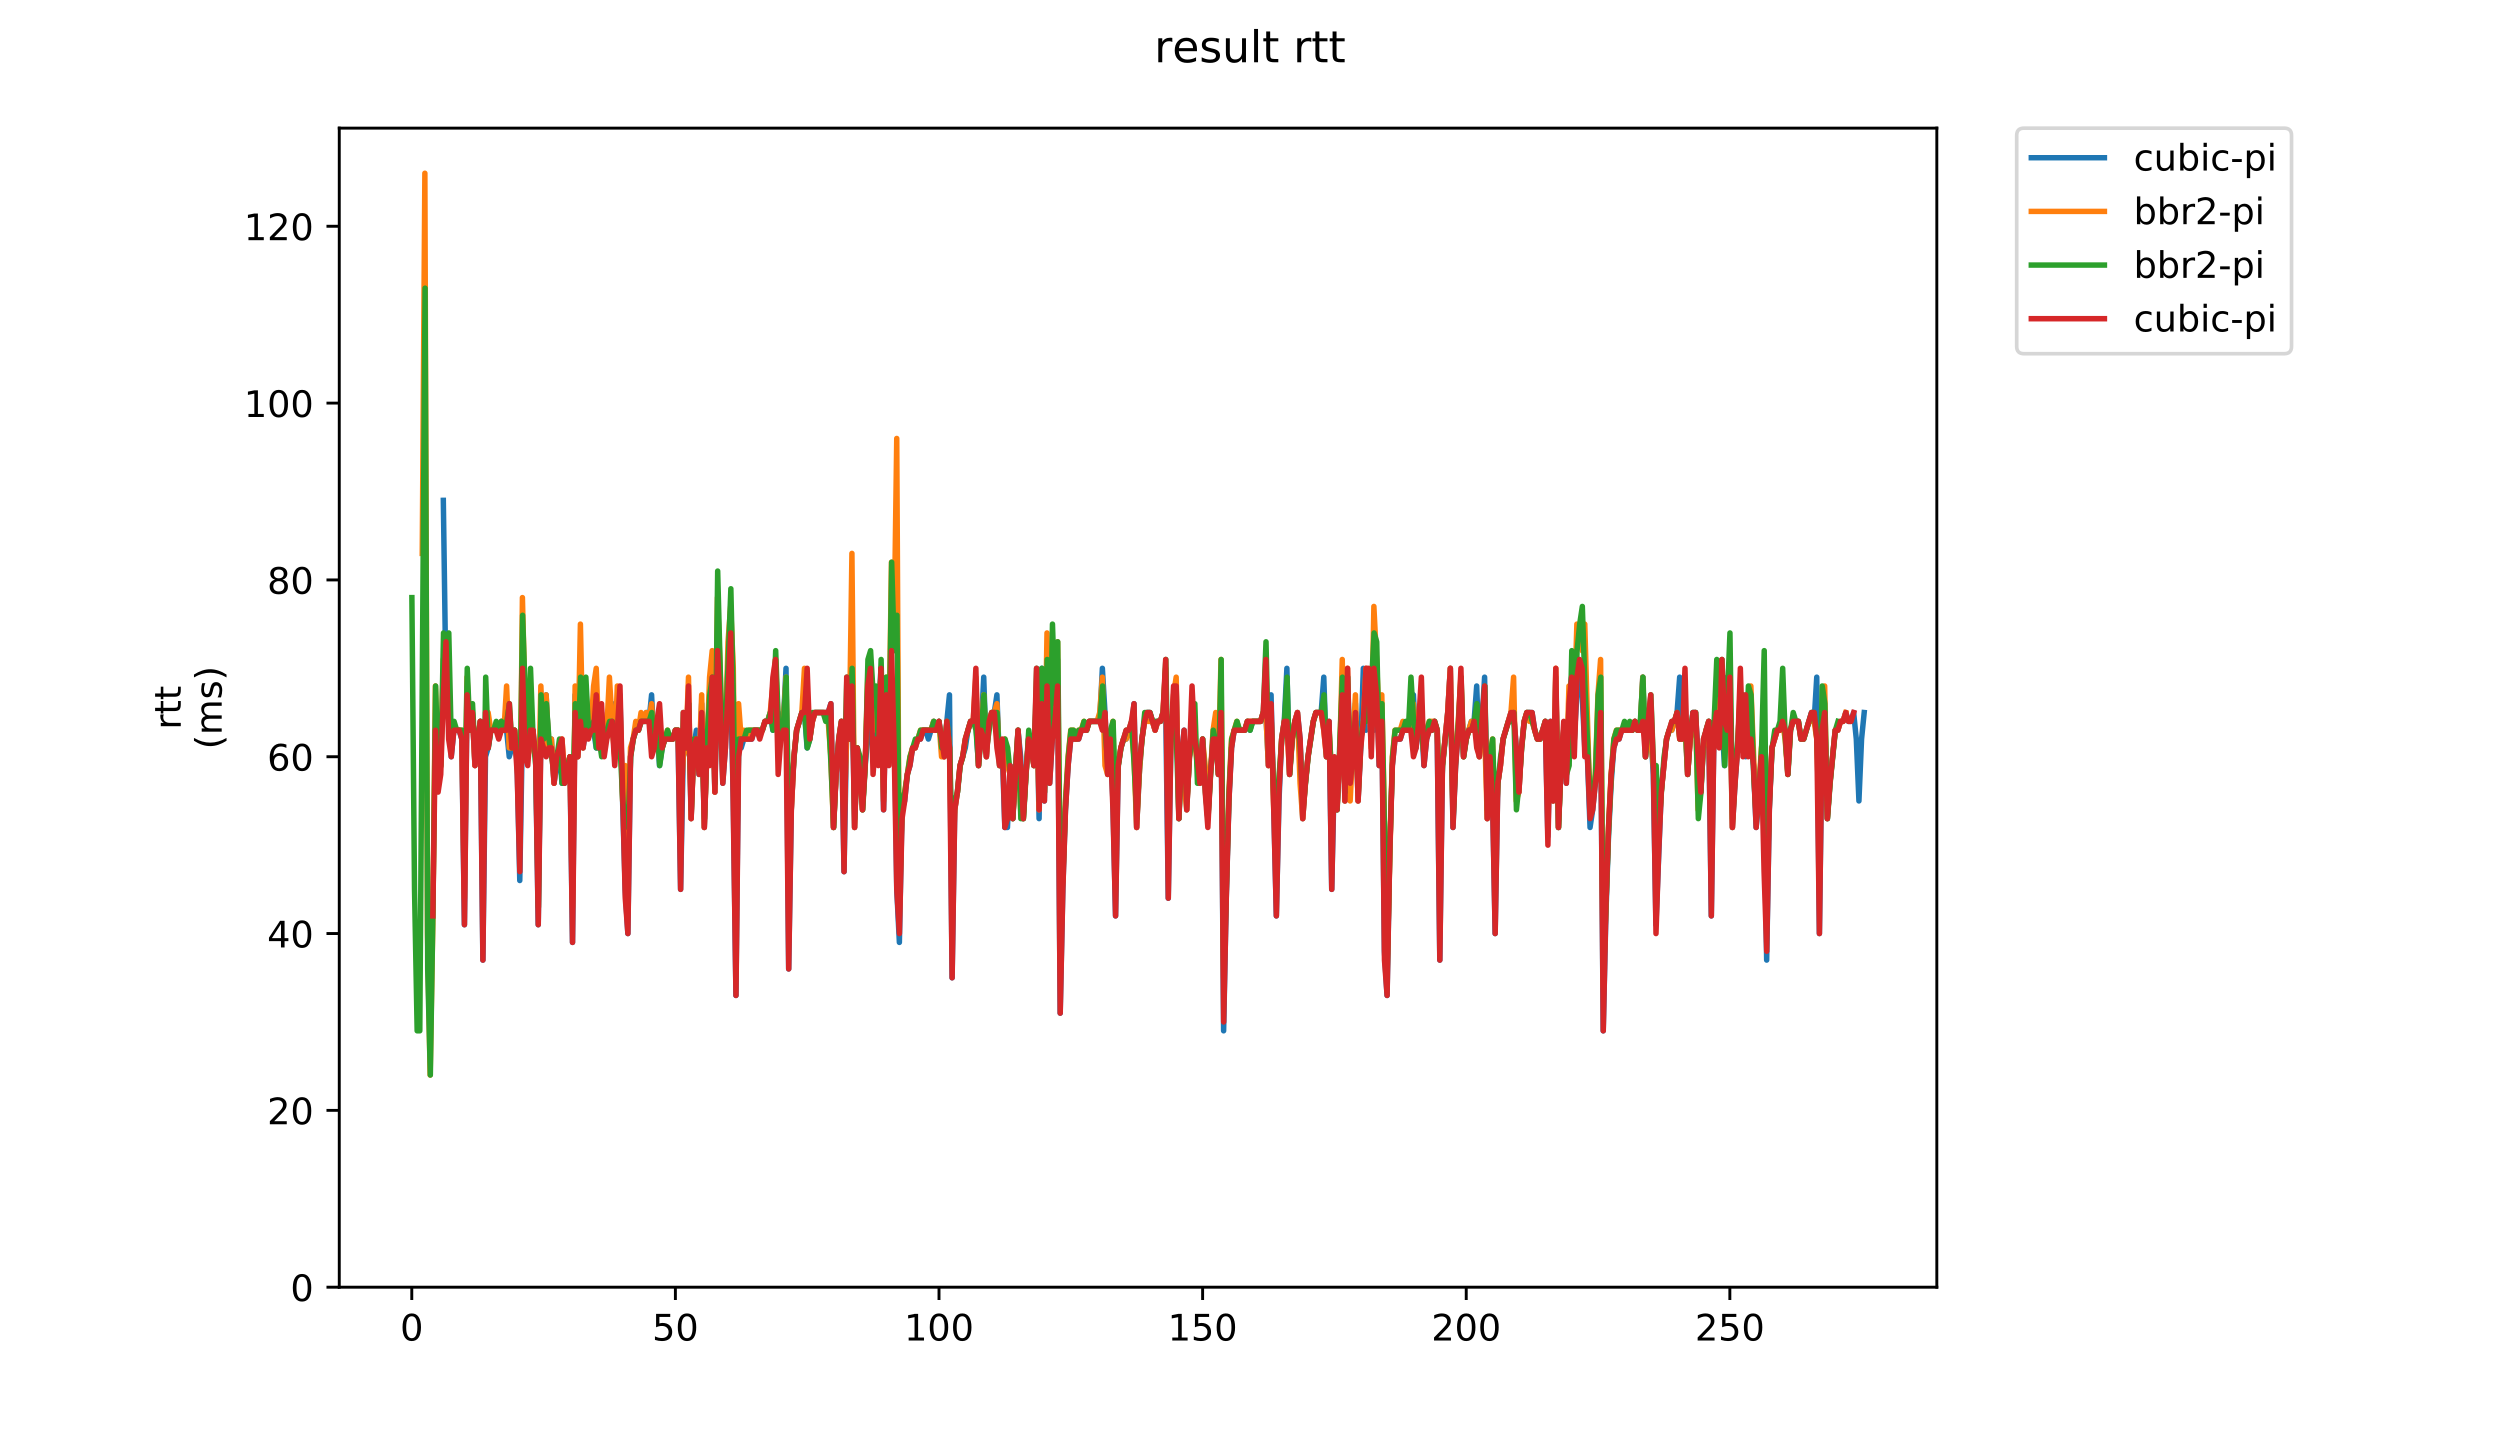 <?xml version="1.0" encoding="utf-8" standalone="no"?>
<!DOCTYPE svg PUBLIC "-//W3C//DTD SVG 1.1//EN"
  "http://www.w3.org/Graphics/SVG/1.1/DTD/svg11.dtd">
<!-- Created with matplotlib (https://matplotlib.org/) -->
<svg height="396pt" version="1.1" viewBox="0 0 684 396" width="684pt" xmlns="http://www.w3.org/2000/svg" xmlns:xlink="http://www.w3.org/1999/xlink">
 <defs>
  <style type="text/css">
*{stroke-linecap:butt;stroke-linejoin:round;}
  </style>
 </defs>
 <g id="figure_1">
  <g id="patch_1">
   <path d="M 0 396 
L 684 396 
L 684 0 
L 0 0 
z
" style="fill:#ffffff;"/>
  </g>
  <g id="axes_1">
   <g id="patch_2">
    <path d="M 92.824 352.174 
L 529.913 352.174 
L 529.913 35.062 
L 92.824 35.062 
z
" style="fill:#ffffff;"/>
   </g>
   <g id="matplotlib.axis_1">
    <g id="xtick_1">
     <g id="line2d_1">
      <defs>
       <path d="M 0 0 
L 0 3.5 
" id="m843ec1acec" style="stroke:#000000;stroke-width:0.8;"/>
      </defs>
      <g>
       <use style="stroke:#000000;stroke-width:0.8;" x="112.663" xlink:href="#m843ec1acec" y="352.174"/>
      </g>
     </g>
     <g id="text_1">
      <!-- 0 -->
      <defs>
       <path d="M 31.781 66.406 
Q 24.172 66.406 20.328 58.906 
Q 16.5 51.422 16.5 36.375 
Q 16.5 21.391 20.328 13.891 
Q 24.172 6.391 31.781 6.391 
Q 39.453 6.391 43.281 13.891 
Q 47.125 21.391 47.125 36.375 
Q 47.125 51.422 43.281 58.906 
Q 39.453 66.406 31.781 66.406 
z
M 31.781 74.219 
Q 44.047 74.219 50.516 64.516 
Q 56.984 54.828 56.984 36.375 
Q 56.984 17.969 50.516 8.266 
Q 44.047 -1.422 31.781 -1.422 
Q 19.531 -1.422 13.062 8.266 
Q 6.594 17.969 6.594 36.375 
Q 6.594 54.828 13.062 64.516 
Q 19.531 74.219 31.781 74.219 
z
" id="DejaVuSans-48"/>
      </defs>
      <g transform="translate(109.481 366.773)scale(0.1 -0.1)">
       <use xlink:href="#DejaVuSans-48"/>
      </g>
     </g>
    </g>
    <g id="xtick_2">
     <g id="line2d_2">
      <g>
       <use style="stroke:#000000;stroke-width:0.8;" x="184.787" xlink:href="#m843ec1acec" y="352.174"/>
      </g>
     </g>
     <g id="text_2">
      <!-- 50 -->
      <defs>
       <path d="M 10.797 72.906 
L 49.516 72.906 
L 49.516 64.594 
L 19.828 64.594 
L 19.828 46.734 
Q 21.969 47.469 24.109 47.828 
Q 26.266 48.188 28.422 48.188 
Q 40.625 48.188 47.75 41.5 
Q 54.891 34.812 54.891 23.391 
Q 54.891 11.625 47.562 5.094 
Q 40.234 -1.422 26.906 -1.422 
Q 22.312 -1.422 17.547 -0.641 
Q 12.797 0.141 7.719 1.703 
L 7.719 11.625 
Q 12.109 9.234 16.797 8.062 
Q 21.484 6.891 26.703 6.891 
Q 35.156 6.891 40.078 11.328 
Q 45.016 15.766 45.016 23.391 
Q 45.016 31 40.078 35.438 
Q 35.156 39.891 26.703 39.891 
Q 22.75 39.891 18.812 39.016 
Q 14.891 38.141 10.797 36.281 
z
" id="DejaVuSans-53"/>
      </defs>
      <g transform="translate(178.425 366.773)scale(0.1 -0.1)">
       <use xlink:href="#DejaVuSans-53"/>
       <use x="63.623" xlink:href="#DejaVuSans-48"/>
      </g>
     </g>
    </g>
    <g id="xtick_3">
     <g id="line2d_3">
      <g>
       <use style="stroke:#000000;stroke-width:0.8;" x="256.912" xlink:href="#m843ec1acec" y="352.174"/>
      </g>
     </g>
     <g id="text_3">
      <!-- 100 -->
      <defs>
       <path d="M 12.406 8.297 
L 28.516 8.297 
L 28.516 63.922 
L 10.984 60.406 
L 10.984 69.391 
L 28.422 72.906 
L 38.281 72.906 
L 38.281 8.297 
L 54.391 8.297 
L 54.391 0 
L 12.406 0 
z
" id="DejaVuSans-49"/>
      </defs>
      <g transform="translate(247.368 366.773)scale(0.1 -0.1)">
       <use xlink:href="#DejaVuSans-49"/>
       <use x="63.623" xlink:href="#DejaVuSans-48"/>
       <use x="127.246" xlink:href="#DejaVuSans-48"/>
      </g>
     </g>
    </g>
    <g id="xtick_4">
     <g id="line2d_4">
      <g>
       <use style="stroke:#000000;stroke-width:0.8;" x="329.037" xlink:href="#m843ec1acec" y="352.174"/>
      </g>
     </g>
     <g id="text_4">
      <!-- 150 -->
      <g transform="translate(319.493 366.773)scale(0.1 -0.1)">
       <use xlink:href="#DejaVuSans-49"/>
       <use x="63.623" xlink:href="#DejaVuSans-53"/>
       <use x="127.246" xlink:href="#DejaVuSans-48"/>
      </g>
     </g>
    </g>
    <g id="xtick_5">
     <g id="line2d_5">
      <g>
       <use style="stroke:#000000;stroke-width:0.8;" x="401.162" xlink:href="#m843ec1acec" y="352.174"/>
      </g>
     </g>
     <g id="text_5">
      <!-- 200 -->
      <defs>
       <path d="M 19.188 8.297 
L 53.609 8.297 
L 53.609 0 
L 7.328 0 
L 7.328 8.297 
Q 12.938 14.109 22.625 23.891 
Q 32.328 33.688 34.812 36.531 
Q 39.547 41.844 41.422 45.531 
Q 43.312 49.219 43.312 52.781 
Q 43.312 58.594 39.234 62.25 
Q 35.156 65.922 28.609 65.922 
Q 23.969 65.922 18.812 64.312 
Q 13.672 62.703 7.812 59.422 
L 7.812 69.391 
Q 13.766 71.781 18.938 73 
Q 24.125 74.219 28.422 74.219 
Q 39.75 74.219 46.484 68.547 
Q 53.219 62.891 53.219 53.422 
Q 53.219 48.922 51.531 44.891 
Q 49.859 40.875 45.406 35.406 
Q 44.188 33.984 37.641 27.219 
Q 31.109 20.453 19.188 8.297 
z
" id="DejaVuSans-50"/>
      </defs>
      <g transform="translate(391.618 366.773)scale(0.1 -0.1)">
       <use xlink:href="#DejaVuSans-50"/>
       <use x="63.623" xlink:href="#DejaVuSans-48"/>
       <use x="127.246" xlink:href="#DejaVuSans-48"/>
      </g>
     </g>
    </g>
    <g id="xtick_6">
     <g id="line2d_6">
      <g>
       <use style="stroke:#000000;stroke-width:0.8;" x="473.286" xlink:href="#m843ec1acec" y="352.174"/>
      </g>
     </g>
     <g id="text_6">
      <!-- 250 -->
      <g transform="translate(463.742 366.773)scale(0.1 -0.1)">
       <use xlink:href="#DejaVuSans-50"/>
       <use x="63.623" xlink:href="#DejaVuSans-53"/>
       <use x="127.246" xlink:href="#DejaVuSans-48"/>
      </g>
     </g>
    </g>
   </g>
   <g id="matplotlib.axis_2">
    <g id="ytick_1">
     <g id="line2d_7">
      <defs>
       <path d="M 0 0 
L -3.5 0 
" id="m9593613ae8" style="stroke:#000000;stroke-width:0.8;"/>
      </defs>
      <g>
       <use style="stroke:#000000;stroke-width:0.8;" x="92.824" xlink:href="#m9593613ae8" y="352.174"/>
      </g>
     </g>
     <g id="text_7">
      <!-- 0 -->
      <g transform="translate(79.461 355.973)scale(0.1 -0.1)">
       <use xlink:href="#DejaVuSans-48"/>
      </g>
     </g>
    </g>
    <g id="ytick_2">
     <g id="line2d_8">
      <g>
       <use style="stroke:#000000;stroke-width:0.8;" x="92.824" xlink:href="#m9593613ae8" y="303.797"/>
      </g>
     </g>
     <g id="text_8">
      <!-- 20 -->
      <g transform="translate(73.099 307.596)scale(0.1 -0.1)">
       <use xlink:href="#DejaVuSans-50"/>
       <use x="63.623" xlink:href="#DejaVuSans-48"/>
      </g>
     </g>
    </g>
    <g id="ytick_3">
     <g id="line2d_9">
      <g>
       <use style="stroke:#000000;stroke-width:0.8;" x="92.824" xlink:href="#m9593613ae8" y="255.42"/>
      </g>
     </g>
     <g id="text_9">
      <!-- 40 -->
      <defs>
       <path d="M 37.797 64.312 
L 12.891 25.391 
L 37.797 25.391 
z
M 35.203 72.906 
L 47.609 72.906 
L 47.609 25.391 
L 58.016 25.391 
L 58.016 17.188 
L 47.609 17.188 
L 47.609 0 
L 37.797 0 
L 37.797 17.188 
L 4.891 17.188 
L 4.891 26.703 
z
" id="DejaVuSans-52"/>
      </defs>
      <g transform="translate(73.099 259.219)scale(0.1 -0.1)">
       <use xlink:href="#DejaVuSans-52"/>
       <use x="63.623" xlink:href="#DejaVuSans-48"/>
      </g>
     </g>
    </g>
    <g id="ytick_4">
     <g id="line2d_10">
      <g>
       <use style="stroke:#000000;stroke-width:0.8;" x="92.824" xlink:href="#m9593613ae8" y="207.043"/>
      </g>
     </g>
     <g id="text_10">
      <!-- 60 -->
      <defs>
       <path d="M 33.016 40.375 
Q 26.375 40.375 22.484 35.828 
Q 18.609 31.297 18.609 23.391 
Q 18.609 15.531 22.484 10.953 
Q 26.375 6.391 33.016 6.391 
Q 39.656 6.391 43.531 10.953 
Q 47.406 15.531 47.406 23.391 
Q 47.406 31.297 43.531 35.828 
Q 39.656 40.375 33.016 40.375 
z
M 52.594 71.297 
L 52.594 62.312 
Q 48.875 64.062 45.094 64.984 
Q 41.312 65.922 37.594 65.922 
Q 27.828 65.922 22.672 59.328 
Q 17.531 52.734 16.797 39.406 
Q 19.672 43.656 24.016 45.922 
Q 28.375 48.188 33.594 48.188 
Q 44.578 48.188 50.953 41.516 
Q 57.328 34.859 57.328 23.391 
Q 57.328 12.156 50.688 5.359 
Q 44.047 -1.422 33.016 -1.422 
Q 20.359 -1.422 13.672 8.266 
Q 6.984 17.969 6.984 36.375 
Q 6.984 53.656 15.188 63.938 
Q 23.391 74.219 37.203 74.219 
Q 40.922 74.219 44.703 73.484 
Q 48.484 72.75 52.594 71.297 
z
" id="DejaVuSans-54"/>
      </defs>
      <g transform="translate(73.099 210.842)scale(0.1 -0.1)">
       <use xlink:href="#DejaVuSans-54"/>
       <use x="63.623" xlink:href="#DejaVuSans-48"/>
      </g>
     </g>
    </g>
    <g id="ytick_5">
     <g id="line2d_11">
      <g>
       <use style="stroke:#000000;stroke-width:0.8;" x="92.824" xlink:href="#m9593613ae8" y="158.666"/>
      </g>
     </g>
     <g id="text_11">
      <!-- 80 -->
      <defs>
       <path d="M 31.781 34.625 
Q 24.75 34.625 20.719 30.859 
Q 16.703 27.094 16.703 20.516 
Q 16.703 13.922 20.719 10.156 
Q 24.75 6.391 31.781 6.391 
Q 38.812 6.391 42.859 10.172 
Q 46.922 13.969 46.922 20.516 
Q 46.922 27.094 42.891 30.859 
Q 38.875 34.625 31.781 34.625 
z
M 21.922 38.812 
Q 15.578 40.375 12.031 44.719 
Q 8.5 49.078 8.5 55.328 
Q 8.5 64.062 14.719 69.141 
Q 20.953 74.219 31.781 74.219 
Q 42.672 74.219 48.875 69.141 
Q 55.078 64.062 55.078 55.328 
Q 55.078 49.078 51.531 44.719 
Q 48 40.375 41.703 38.812 
Q 48.828 37.156 52.797 32.312 
Q 56.781 27.484 56.781 20.516 
Q 56.781 9.906 50.312 4.234 
Q 43.844 -1.422 31.781 -1.422 
Q 19.734 -1.422 13.25 4.234 
Q 6.781 9.906 6.781 20.516 
Q 6.781 27.484 10.781 32.312 
Q 14.797 37.156 21.922 38.812 
z
M 18.312 54.391 
Q 18.312 48.734 21.844 45.562 
Q 25.391 42.391 31.781 42.391 
Q 38.141 42.391 41.719 45.562 
Q 45.312 48.734 45.312 54.391 
Q 45.312 60.062 41.719 63.234 
Q 38.141 66.406 31.781 66.406 
Q 25.391 66.406 21.844 63.234 
Q 18.312 60.062 18.312 54.391 
z
" id="DejaVuSans-56"/>
      </defs>
      <g transform="translate(73.099 162.465)scale(0.1 -0.1)">
       <use xlink:href="#DejaVuSans-56"/>
       <use x="63.623" xlink:href="#DejaVuSans-48"/>
      </g>
     </g>
    </g>
    <g id="ytick_6">
     <g id="line2d_12">
      <g>
       <use style="stroke:#000000;stroke-width:0.8;" x="92.824" xlink:href="#m9593613ae8" y="110.289"/>
      </g>
     </g>
     <g id="text_12">
      <!-- 100 -->
      <g transform="translate(66.736 114.088)scale(0.1 -0.1)">
       <use xlink:href="#DejaVuSans-49"/>
       <use x="63.623" xlink:href="#DejaVuSans-48"/>
       <use x="127.246" xlink:href="#DejaVuSans-48"/>
      </g>
     </g>
    </g>
    <g id="ytick_7">
     <g id="line2d_13">
      <g>
       <use style="stroke:#000000;stroke-width:0.8;" x="92.824" xlink:href="#m9593613ae8" y="61.912"/>
      </g>
     </g>
     <g id="text_13">
      <!-- 120 -->
      <g transform="translate(66.736 65.711)scale(0.1 -0.1)">
       <use xlink:href="#DejaVuSans-49"/>
       <use x="63.623" xlink:href="#DejaVuSans-50"/>
       <use x="127.246" xlink:href="#DejaVuSans-48"/>
      </g>
     </g>
    </g>
    <g id="text_14">
     <!-- rtt -->
     <defs>
      <path d="M 41.109 46.297 
Q 39.594 47.172 37.812 47.578 
Q 36.031 48 33.891 48 
Q 26.266 48 22.188 43.047 
Q 18.109 38.094 18.109 28.812 
L 18.109 0 
L 9.078 0 
L 9.078 54.688 
L 18.109 54.688 
L 18.109 46.188 
Q 20.953 51.172 25.484 53.578 
Q 30.031 56 36.531 56 
Q 37.453 56 38.578 55.875 
Q 39.703 55.766 41.062 55.516 
z
" id="DejaVuSans-114"/>
      <path d="M 18.312 70.219 
L 18.312 54.688 
L 36.812 54.688 
L 36.812 47.703 
L 18.312 47.703 
L 18.312 18.016 
Q 18.312 11.328 20.141 9.422 
Q 21.969 7.516 27.594 7.516 
L 36.812 7.516 
L 36.812 0 
L 27.594 0 
Q 17.188 0 13.234 3.875 
Q 9.281 7.766 9.281 18.016 
L 9.281 47.703 
L 2.688 47.703 
L 2.688 54.688 
L 9.281 54.688 
L 9.281 70.219 
z
" id="DejaVuSans-116"/>
     </defs>
     <g transform="translate(49.459 199.594)rotate(-90)scale(0.1 -0.1)">
      <use xlink:href="#DejaVuSans-114"/>
      <use x="41.113" xlink:href="#DejaVuSans-116"/>
      <use x="80.322" xlink:href="#DejaVuSans-116"/>
     </g>
     <!-- (ms) -->
     <defs>
      <path d="M 31 75.875 
Q 24.469 64.656 21.281 53.656 
Q 18.109 42.672 18.109 31.391 
Q 18.109 20.125 21.312 9.062 
Q 24.516 -2 31 -13.188 
L 23.188 -13.188 
Q 15.875 -1.703 12.234 9.375 
Q 8.594 20.453 8.594 31.391 
Q 8.594 42.281 12.203 53.312 
Q 15.828 64.359 23.188 75.875 
z
" id="DejaVuSans-40"/>
      <path d="M 52 44.188 
Q 55.375 50.25 60.062 53.125 
Q 64.75 56 71.094 56 
Q 79.641 56 84.281 50.016 
Q 88.922 44.047 88.922 33.016 
L 88.922 0 
L 79.891 0 
L 79.891 32.719 
Q 79.891 40.578 77.094 44.375 
Q 74.312 48.188 68.609 48.188 
Q 61.625 48.188 57.562 43.547 
Q 53.516 38.922 53.516 30.906 
L 53.516 0 
L 44.484 0 
L 44.484 32.719 
Q 44.484 40.625 41.703 44.406 
Q 38.922 48.188 33.109 48.188 
Q 26.219 48.188 22.156 43.531 
Q 18.109 38.875 18.109 30.906 
L 18.109 0 
L 9.078 0 
L 9.078 54.688 
L 18.109 54.688 
L 18.109 46.188 
Q 21.188 51.219 25.484 53.609 
Q 29.781 56 35.688 56 
Q 41.656 56 45.828 52.969 
Q 50 49.953 52 44.188 
z
" id="DejaVuSans-109"/>
      <path d="M 44.281 53.078 
L 44.281 44.578 
Q 40.484 46.531 36.375 47.5 
Q 32.281 48.484 27.875 48.484 
Q 21.188 48.484 17.844 46.438 
Q 14.5 44.391 14.5 40.281 
Q 14.5 37.156 16.891 35.375 
Q 19.281 33.594 26.516 31.984 
L 29.594 31.297 
Q 39.156 29.25 43.188 25.516 
Q 47.219 21.781 47.219 15.094 
Q 47.219 7.469 41.188 3.016 
Q 35.156 -1.422 24.609 -1.422 
Q 20.219 -1.422 15.453 -0.562 
Q 10.688 0.297 5.422 2 
L 5.422 11.281 
Q 10.406 8.688 15.234 7.391 
Q 20.062 6.109 24.812 6.109 
Q 31.156 6.109 34.562 8.281 
Q 37.984 10.453 37.984 14.406 
Q 37.984 18.062 35.516 20.016 
Q 33.062 21.969 24.703 23.781 
L 21.578 24.516 
Q 13.234 26.266 9.516 29.906 
Q 5.812 33.547 5.812 39.891 
Q 5.812 47.609 11.281 51.797 
Q 16.75 56 26.812 56 
Q 31.781 56 36.172 55.266 
Q 40.578 54.547 44.281 53.078 
z
" id="DejaVuSans-115"/>
      <path d="M 8.016 75.875 
L 15.828 75.875 
Q 23.141 64.359 26.781 53.312 
Q 30.422 42.281 30.422 31.391 
Q 30.422 20.453 26.781 9.375 
Q 23.141 -1.703 15.828 -13.188 
L 8.016 -13.188 
Q 14.5 -2 17.703 9.062 
Q 20.906 20.125 20.906 31.391 
Q 20.906 42.672 17.703 53.656 
Q 14.5 64.656 8.016 75.875 
z
" id="DejaVuSans-41"/>
     </defs>
     <g transform="translate(60.657 204.995)rotate(-90)scale(0.1 -0.1)">
      <use xlink:href="#DejaVuSans-40"/>
      <use x="39.014" xlink:href="#DejaVuSans-109"/>
      <use x="136.426" xlink:href="#DejaVuSans-115"/>
      <use x="188.525" xlink:href="#DejaVuSans-41"/>
     </g>
    </g>
   </g>
   <g id="line2d_14">
    <path clip-path="url(#p7dc25b4f49)" d="M 121.293 136.896 
L 122.014 187.692 
L 122.736 185.273 
L 123.457 207.043 
L 124.178 199.786 
L 125.621 199.786 
L 126.342 202.205 
L 127.063 253.001 
L 127.784 190.111 
L 128.506 199.786 
L 129.227 194.949 
L 129.948 209.462 
L 130.669 204.624 
L 131.391 197.368 
L 132.112 262.677 
L 132.833 207.043 
L 133.554 204.624 
L 134.276 199.786 
L 136.439 199.786 
L 137.161 197.368 
L 137.882 199.786 
L 138.603 199.786 
L 139.324 207.043 
L 140.046 204.624 
L 140.767 199.786 
L 141.488 209.462 
L 142.209 240.907 
L 142.931 199.786 
L 143.652 190.111 
L 144.373 207.043 
L 145.094 199.786 
L 145.816 199.786 
L 146.537 207.043 
L 147.258 253.001 
L 147.979 199.786 
L 148.701 204.624 
L 149.422 190.111 
L 150.143 204.624 
L 150.864 202.205 
L 151.586 214.3 
L 153.028 204.624 
L 153.749 214.3 
L 154.471 214.3 
L 155.192 209.462 
L 155.913 207.043 
L 156.634 257.839 
L 157.356 190.111 
L 158.077 207.043 
L 158.798 185.273 
L 159.519 204.624 
L 160.241 199.786 
L 162.404 199.786 
L 163.126 204.624 
L 165.289 204.624 
L 166.01 199.786 
L 166.732 197.368 
L 167.453 197.368 
L 168.174 192.53 
L 168.895 199.786 
L 169.617 190.111 
L 170.338 219.137 
L 171.059 243.326 
L 171.78 255.42 
L 172.502 207.043 
L 173.223 202.205 
L 173.944 199.786 
L 174.665 199.786 
L 175.387 197.368 
L 176.108 197.368 
L 176.829 194.949 
L 177.55 197.368 
L 178.272 190.111 
L 178.993 204.624 
L 179.714 197.368 
L 180.435 209.462 
L 181.157 204.624 
L 181.878 202.205 
L 184.042 202.205 
L 184.763 199.786 
L 185.484 199.786 
L 186.205 243.326 
L 186.927 207.043 
L 187.648 204.624 
L 188.369 192.53 
L 189.09 223.975 
L 189.812 204.624 
L 190.533 199.786 
L 191.254 211.881 
L 191.975 192.53 
L 192.697 226.394 
L 193.418 204.624 
L 194.139 190.111 
L 194.86 187.692 
L 195.582 216.718 
L 196.303 182.854 
L 197.024 192.53 
L 197.745 214.3 
L 198.467 204.624 
L 199.188 180.436 
L 199.909 187.692 
L 200.63 219.137 
L 201.352 272.352 
L 202.073 204.624 
L 202.794 204.624 
L 203.515 202.205 
L 205.679 202.205 
L 206.4 199.786 
L 208.564 199.786 
L 209.285 197.368 
L 210.007 197.368 
L 210.728 194.949 
L 211.449 199.786 
L 212.892 194.949 
L 213.613 202.205 
L 214.334 197.368 
L 215.055 182.854 
L 215.777 265.095 
L 216.498 221.556 
L 217.219 207.043 
L 217.94 199.786 
L 219.383 194.949 
L 220.104 194.949 
L 220.825 204.624 
L 221.547 202.205 
L 222.268 197.368 
L 222.989 194.949 
L 226.595 194.949 
L 227.316 192.53 
L 228.038 226.394 
L 228.759 211.881 
L 229.48 202.205 
L 230.201 197.368 
L 230.923 238.488 
L 231.644 199.786 
L 232.365 202.205 
L 233.086 182.854 
L 233.808 226.394 
L 234.529 204.624 
L 235.25 209.462 
L 235.971 221.556 
L 236.693 209.462 
L 237.414 202.205 
L 238.856 192.53 
L 239.578 202.205 
L 240.299 199.786 
L 241.02 182.854 
L 241.741 221.556 
L 242.463 187.692 
L 243.184 207.043 
L 243.905 202.205 
L 244.626 190.111 
L 245.348 243.326 
L 246.069 257.839 
L 246.79 221.556 
L 247.511 219.137 
L 248.233 211.881 
L 248.954 209.462 
L 249.675 204.624 
L 250.396 204.624 
L 251.118 202.205 
L 251.839 202.205 
L 252.56 199.786 
L 253.281 199.786 
L 254.003 202.205 
L 255.445 197.368 
L 256.166 199.786 
L 256.888 197.368 
L 258.33 207.043 
L 259.051 197.368 
L 259.773 190.111 
L 260.494 267.514 
L 261.215 221.556 
L 261.936 216.718 
L 262.658 209.462 
L 264.1 204.624 
L 264.821 199.786 
L 265.543 197.368 
L 266.985 197.368 
L 267.706 209.462 
L 268.428 199.786 
L 269.149 185.273 
L 269.87 207.043 
L 270.591 197.368 
L 271.313 194.949 
L 272.034 194.949 
L 272.755 190.111 
L 273.476 209.462 
L 274.198 204.624 
L 274.919 226.394 
L 275.64 226.394 
L 276.361 209.462 
L 277.083 223.975 
L 278.525 199.786 
L 279.246 207.043 
L 279.968 223.975 
L 280.689 211.881 
L 281.41 202.205 
L 282.131 202.205 
L 282.852 209.462 
L 283.574 190.111 
L 284.295 223.975 
L 285.016 182.854 
L 285.737 219.137 
L 286.459 182.854 
L 287.18 214.3 
L 287.901 202.205 
L 288.622 194.949 
L 289.344 180.436 
L 290.065 277.19 
L 290.786 243.326 
L 291.507 221.556 
L 292.229 209.462 
L 292.95 202.205 
L 295.114 202.205 
L 295.835 199.786 
L 297.277 199.786 
L 297.999 197.368 
L 300.884 197.368 
L 301.605 182.854 
L 302.326 194.949 
L 303.047 211.881 
L 303.769 202.205 
L 304.49 219.137 
L 305.211 250.582 
L 305.932 209.462 
L 306.654 204.624 
L 307.375 202.205 
L 308.096 202.205 
L 308.817 199.786 
L 309.539 199.786 
L 310.26 192.53 
L 310.981 226.394 
L 311.702 211.881 
L 312.424 202.205 
L 313.145 197.368 
L 313.866 194.949 
L 314.587 194.949 
L 316.03 199.786 
L 316.751 197.368 
L 317.472 197.368 
L 318.915 192.53 
L 319.636 245.745 
L 320.357 202.205 
L 321.079 202.205 
L 321.8 187.692 
L 322.521 223.975 
L 323.242 207.043 
L 323.964 199.786 
L 324.685 221.556 
L 325.406 207.043 
L 326.127 202.205 
L 326.849 202.205 
L 327.57 207.043 
L 328.291 214.3 
L 329.012 202.205 
L 329.734 214.3 
L 330.455 223.975 
L 331.176 211.881 
L 331.897 202.205 
L 332.619 197.368 
L 333.34 211.881 
L 334.061 192.53 
L 334.782 282.027 
L 335.504 245.745 
L 336.225 219.137 
L 336.946 204.624 
L 337.667 199.786 
L 340.552 199.786 
L 341.273 197.368 
L 341.995 199.786 
L 342.716 197.368 
L 344.88 197.368 
L 345.601 194.949 
L 346.322 194.949 
L 347.043 209.462 
L 347.765 190.111 
L 349.207 250.582 
L 349.928 219.137 
L 350.65 202.205 
L 351.371 197.368 
L 352.092 182.854 
L 352.813 211.881 
L 353.535 202.205 
L 354.256 197.368 
L 354.977 194.949 
L 355.698 202.205 
L 356.42 223.975 
L 357.141 214.3 
L 357.862 207.043 
L 359.305 197.368 
L 360.026 194.949 
L 361.468 194.949 
L 362.19 185.273 
L 362.911 207.043 
L 363.632 197.368 
L 364.353 243.326 
L 365.075 211.881 
L 365.796 221.556 
L 366.517 207.043 
L 367.238 187.692 
L 367.96 219.137 
L 368.681 199.786 
L 369.402 204.624 
L 370.123 207.043 
L 370.845 192.53 
L 371.566 219.137 
L 372.287 204.624 
L 373.008 182.854 
L 373.73 199.786 
L 374.451 190.111 
L 375.172 190.111 
L 375.893 199.786 
L 376.615 182.854 
L 377.336 209.462 
L 378.057 194.949 
L 378.778 260.258 
L 379.5 272.352 
L 380.221 233.65 
L 380.942 209.462 
L 381.663 202.205 
L 383.106 202.205 
L 383.827 199.786 
L 385.991 199.786 
L 386.712 190.111 
L 387.433 204.624 
L 388.155 197.368 
L 388.876 197.368 
L 389.597 209.462 
L 390.318 202.205 
L 391.04 199.786 
L 391.761 199.786 
L 392.482 197.368 
L 393.203 199.786 
L 393.925 262.677 
L 394.646 209.462 
L 396.088 194.949 
L 396.81 182.854 
L 397.531 226.394 
L 398.252 209.462 
L 398.973 199.786 
L 399.695 197.368 
L 400.416 207.043 
L 401.137 202.205 
L 402.579 197.368 
L 403.301 197.368 
L 404.022 187.692 
L 404.743 207.043 
L 405.464 197.368 
L 406.186 185.273 
L 406.907 223.975 
L 407.628 209.462 
L 408.349 216.718 
L 409.071 255.42 
L 409.792 214.3 
L 410.513 209.462 
L 411.234 202.205 
L 413.398 194.949 
L 414.119 194.949 
L 414.841 204.624 
L 415.562 216.718 
L 416.283 204.624 
L 417.004 197.368 
L 417.726 194.949 
L 419.168 194.949 
L 419.889 199.786 
L 420.611 202.205 
L 421.332 202.205 
L 422.774 197.368 
L 423.496 228.813 
L 424.217 197.368 
L 424.938 219.137 
L 425.659 185.273 
L 426.381 226.394 
L 427.102 209.462 
L 427.823 199.786 
L 428.544 214.3 
L 429.266 192.53 
L 429.987 185.273 
L 430.708 202.205 
L 431.429 190.111 
L 432.151 182.854 
L 432.872 190.111 
L 433.593 204.624 
L 434.314 207.043 
L 435.036 226.394 
L 435.757 221.556 
L 436.478 214.3 
L 437.199 194.949 
L 437.921 194.949 
L 438.642 282.027 
L 439.363 250.582 
L 440.084 228.813 
L 440.806 214.3 
L 441.527 204.624 
L 442.248 202.205 
L 442.969 202.205 
L 443.691 199.786 
L 446.576 199.786 
L 447.297 197.368 
L 448.018 199.786 
L 448.739 199.786 
L 449.461 185.273 
L 450.182 207.043 
L 450.903 197.368 
L 451.624 199.786 
L 452.346 211.881 
L 453.067 253.001 
L 454.509 216.718 
L 455.952 202.205 
L 456.673 199.786 
L 457.394 199.786 
L 458.837 194.949 
L 459.558 185.273 
L 460.279 202.205 
L 461 197.368 
L 461.722 211.881 
L 462.443 202.205 
L 463.164 194.949 
L 463.885 194.949 
L 464.607 207.043 
L 465.328 216.718 
L 466.049 204.624 
L 466.77 199.786 
L 467.492 197.368 
L 468.213 250.582 
L 468.934 199.786 
L 469.655 194.949 
L 470.377 187.692 
L 471.098 197.368 
L 471.819 209.462 
L 472.54 185.273 
L 473.262 187.692 
L 473.983 226.394 
L 474.704 214.3 
L 475.425 204.624 
L 476.147 202.205 
L 477.589 207.043 
L 478.31 192.53 
L 479.032 202.205 
L 479.753 209.462 
L 480.474 226.394 
L 481.195 219.137 
L 481.917 207.043 
L 482.638 219.137 
L 483.359 262.677 
L 484.08 221.556 
L 484.802 204.624 
L 486.244 199.786 
L 486.965 199.786 
L 487.687 197.368 
L 488.408 199.786 
L 489.129 211.881 
L 489.85 199.786 
L 490.572 197.368 
L 492.014 197.368 
L 492.735 202.205 
L 493.457 202.205 
L 495.62 194.949 
L 496.342 197.368 
L 497.063 185.273 
L 497.784 255.42 
L 498.505 202.205 
L 499.227 194.949 
L 499.948 223.975 
L 500.669 214.3 
L 502.112 199.786 
L 502.833 199.786 
L 503.554 197.368 
L 504.275 197.368 
L 504.997 194.949 
L 505.718 197.368 
L 506.439 197.368 
L 507.16 194.949 
L 507.882 202.205 
L 508.603 219.137 
L 509.324 202.205 
L 510.045 194.949 
L 510.045 194.949 
" style="fill:none;stroke:#1f77b4;stroke-linecap:square;stroke-width:1.5;"/>
   </g>
   <g id="line2d_15">
    <path clip-path="url(#p7dc25b4f49)" d="M 115.523 151.409 
L 116.244 47.399 
L 116.966 255.42 
L 117.687 294.122 
L 118.408 253.001 
L 119.129 187.692 
L 119.851 214.3 
L 120.572 209.462 
L 121.293 180.436 
L 122.014 178.017 
L 122.736 185.273 
L 123.457 204.624 
L 124.178 199.786 
L 126.342 199.786 
L 127.063 245.745 
L 127.784 185.273 
L 128.506 199.786 
L 129.227 194.949 
L 129.948 209.462 
L 130.669 202.205 
L 131.391 197.368 
L 132.112 204.624 
L 132.833 202.205 
L 133.554 194.949 
L 134.276 199.786 
L 136.439 199.786 
L 137.161 197.368 
L 137.882 199.786 
L 138.603 187.692 
L 139.324 204.624 
L 140.046 204.624 
L 140.767 199.786 
L 141.488 207.043 
L 142.209 231.232 
L 142.931 163.504 
L 143.652 192.53 
L 144.373 207.043 
L 145.094 197.368 
L 145.816 204.624 
L 146.537 207.043 
L 147.258 221.556 
L 147.979 187.692 
L 148.701 204.624 
L 149.422 190.111 
L 150.143 204.624 
L 150.864 202.205 
L 151.586 214.3 
L 152.307 207.043 
L 153.749 202.205 
L 154.471 211.881 
L 155.913 207.043 
L 156.634 248.163 
L 157.356 187.692 
L 158.077 207.043 
L 158.798 170.76 
L 159.519 204.624 
L 160.241 187.692 
L 160.962 199.786 
L 161.683 199.786 
L 162.404 187.692 
L 163.126 182.854 
L 163.847 202.205 
L 164.568 194.949 
L 165.289 204.624 
L 166.01 199.786 
L 166.732 185.273 
L 167.453 197.368 
L 168.174 207.043 
L 168.895 187.692 
L 169.617 192.53 
L 170.338 219.137 
L 171.059 209.462 
L 171.78 238.488 
L 172.502 204.624 
L 173.223 202.205 
L 173.944 197.368 
L 174.665 199.786 
L 175.387 194.949 
L 176.108 197.368 
L 176.829 194.949 
L 177.55 197.368 
L 178.272 192.53 
L 178.993 204.624 
L 179.714 197.368 
L 180.435 207.043 
L 182.599 199.786 
L 183.32 202.205 
L 184.042 202.205 
L 184.763 199.786 
L 185.484 199.786 
L 186.205 221.556 
L 186.927 207.043 
L 187.648 204.624 
L 188.369 185.273 
L 189.09 223.975 
L 189.812 204.624 
L 190.533 202.205 
L 191.254 209.462 
L 191.975 190.111 
L 192.697 226.394 
L 194.139 185.273 
L 194.86 178.017 
L 195.582 216.718 
L 196.303 163.504 
L 197.024 182.854 
L 197.745 211.881 
L 198.467 202.205 
L 199.188 175.598 
L 199.909 165.922 
L 200.63 182.854 
L 201.352 250.582 
L 202.073 192.53 
L 202.794 202.205 
L 203.515 199.786 
L 204.237 202.205 
L 204.958 199.786 
L 208.564 199.786 
L 209.285 197.368 
L 210.007 197.368 
L 210.728 194.949 
L 212.17 180.436 
L 212.892 197.368 
L 213.613 202.205 
L 214.334 197.368 
L 215.055 185.273 
L 215.777 228.813 
L 216.498 221.556 
L 217.219 207.043 
L 217.94 199.786 
L 219.383 194.949 
L 220.104 182.854 
L 221.547 202.205 
L 222.268 197.368 
L 222.989 194.949 
L 225.874 194.949 
L 226.595 197.368 
L 227.316 207.043 
L 228.038 226.394 
L 228.759 211.881 
L 229.48 202.205 
L 230.201 197.368 
L 230.923 223.975 
L 231.644 202.205 
L 232.365 202.205 
L 233.086 151.409 
L 233.808 226.394 
L 234.529 204.624 
L 235.25 209.462 
L 235.971 221.556 
L 236.693 209.462 
L 237.414 185.273 
L 238.135 180.436 
L 238.856 194.949 
L 239.578 199.786 
L 241.02 185.273 
L 241.741 219.137 
L 242.463 185.273 
L 243.184 204.624 
L 243.905 153.828 
L 244.626 173.179 
L 245.348 119.964 
L 246.069 250.582 
L 246.79 219.137 
L 247.511 216.718 
L 248.954 207.043 
L 249.675 204.624 
L 250.396 204.624 
L 251.839 199.786 
L 254.724 199.786 
L 255.445 197.368 
L 256.166 199.786 
L 256.888 197.368 
L 257.609 207.043 
L 258.33 207.043 
L 259.051 197.368 
L 259.773 204.624 
L 260.494 240.907 
L 261.215 221.556 
L 261.936 216.718 
L 262.658 209.462 
L 263.379 207.043 
L 264.1 202.205 
L 265.543 197.368 
L 266.264 197.368 
L 266.985 185.273 
L 267.706 209.462 
L 269.149 190.111 
L 269.87 207.043 
L 270.591 197.368 
L 271.313 194.949 
L 272.034 194.949 
L 272.755 192.53 
L 273.476 209.462 
L 274.198 204.624 
L 274.919 202.205 
L 275.64 209.462 
L 276.361 211.881 
L 277.083 223.975 
L 278.525 199.786 
L 279.246 221.556 
L 279.968 223.975 
L 280.689 211.881 
L 281.41 202.205 
L 282.131 204.624 
L 282.852 209.462 
L 283.574 190.111 
L 284.295 221.556 
L 285.016 185.273 
L 285.737 216.718 
L 286.459 173.179 
L 287.18 211.881 
L 287.901 178.017 
L 288.622 187.692 
L 289.344 175.598 
L 290.065 248.163 
L 290.786 240.907 
L 291.507 219.137 
L 292.229 207.043 
L 292.95 199.786 
L 293.671 199.786 
L 294.392 202.205 
L 295.114 199.786 
L 295.835 199.786 
L 296.556 197.368 
L 297.277 199.786 
L 297.999 197.368 
L 300.162 197.368 
L 300.884 194.949 
L 301.605 185.273 
L 302.326 209.462 
L 303.047 211.881 
L 303.769 202.205 
L 304.49 197.368 
L 305.211 228.813 
L 305.932 209.462 
L 306.654 204.624 
L 307.375 202.205 
L 308.096 202.205 
L 308.817 199.786 
L 309.539 199.786 
L 310.26 207.043 
L 310.981 226.394 
L 311.702 211.881 
L 312.424 202.205 
L 313.145 197.368 
L 315.309 197.368 
L 316.03 199.786 
L 316.751 197.368 
L 317.472 197.368 
L 318.194 194.949 
L 318.915 182.854 
L 319.636 226.394 
L 320.357 202.205 
L 321.079 190.111 
L 321.8 185.273 
L 322.521 223.975 
L 323.242 207.043 
L 324.685 221.556 
L 325.406 207.043 
L 326.127 202.205 
L 326.849 202.205 
L 327.57 209.462 
L 328.291 214.3 
L 329.012 202.205 
L 329.734 209.462 
L 330.455 223.975 
L 331.897 199.786 
L 332.619 194.949 
L 333.34 211.881 
L 334.061 180.436 
L 334.782 267.514 
L 336.225 216.718 
L 336.946 202.205 
L 338.389 197.368 
L 339.11 199.786 
L 340.552 199.786 
L 341.273 197.368 
L 344.88 197.368 
L 345.601 194.949 
L 346.322 194.949 
L 347.043 209.462 
L 347.765 194.949 
L 348.486 221.556 
L 349.207 216.718 
L 349.928 214.3 
L 350.65 202.205 
L 351.371 197.368 
L 352.092 197.368 
L 352.813 211.881 
L 353.535 202.205 
L 354.256 197.368 
L 354.977 194.949 
L 355.698 214.3 
L 356.42 223.975 
L 357.141 214.3 
L 357.862 207.043 
L 359.305 197.368 
L 360.026 194.949 
L 361.468 194.949 
L 362.19 199.786 
L 362.911 207.043 
L 363.632 199.786 
L 364.353 211.881 
L 365.075 214.3 
L 365.796 221.556 
L 366.517 207.043 
L 367.238 180.436 
L 367.96 219.137 
L 368.681 182.854 
L 369.402 219.137 
L 370.845 190.111 
L 371.566 219.137 
L 372.287 202.205 
L 373.008 197.368 
L 373.73 182.854 
L 374.451 187.692 
L 375.172 204.624 
L 375.893 165.922 
L 376.615 180.436 
L 377.336 197.368 
L 378.057 190.111 
L 378.778 223.975 
L 379.5 265.095 
L 380.942 207.043 
L 381.663 199.786 
L 383.106 199.786 
L 383.827 197.368 
L 384.548 199.786 
L 385.27 199.786 
L 385.991 197.368 
L 386.712 192.53 
L 387.433 202.205 
L 388.155 197.368 
L 388.876 197.368 
L 389.597 207.043 
L 390.318 199.786 
L 391.04 197.368 
L 392.482 197.368 
L 393.203 199.786 
L 393.925 219.137 
L 394.646 209.462 
L 396.088 194.949 
L 396.81 182.854 
L 397.531 223.975 
L 398.252 207.043 
L 398.973 197.368 
L 399.695 185.273 
L 400.416 207.043 
L 401.137 202.205 
L 402.579 197.368 
L 403.301 197.368 
L 404.743 207.043 
L 405.464 197.368 
L 406.186 199.786 
L 406.907 223.975 
L 407.628 207.043 
L 408.349 202.205 
L 409.071 233.65 
L 409.792 214.3 
L 410.513 209.462 
L 411.234 202.205 
L 413.398 194.949 
L 414.119 185.273 
L 414.841 219.137 
L 415.562 216.718 
L 416.283 204.624 
L 417.004 197.368 
L 417.726 194.949 
L 418.447 197.368 
L 419.168 197.368 
L 420.611 202.205 
L 421.332 202.205 
L 422.774 197.368 
L 423.496 209.462 
L 424.217 211.881 
L 424.938 219.137 
L 425.659 182.854 
L 426.381 226.394 
L 427.102 209.462 
L 427.823 199.786 
L 428.544 211.881 
L 429.266 187.692 
L 429.987 187.692 
L 430.708 194.949 
L 431.429 170.76 
L 432.151 173.179 
L 432.872 178.017 
L 433.593 170.76 
L 435.036 221.556 
L 435.757 219.137 
L 436.478 211.881 
L 437.199 190.111 
L 437.921 180.436 
L 438.642 269.933 
L 440.084 226.394 
L 440.806 211.881 
L 441.527 202.205 
L 442.248 199.786 
L 446.576 199.786 
L 447.297 197.368 
L 448.018 199.786 
L 448.739 199.786 
L 449.461 185.273 
L 450.182 207.043 
L 450.903 199.786 
L 451.624 202.205 
L 452.346 209.462 
L 453.067 211.881 
L 453.788 228.813 
L 454.509 216.718 
L 455.952 202.205 
L 456.673 199.786 
L 457.394 199.786 
L 458.837 194.949 
L 459.558 202.205 
L 460.279 202.205 
L 461 197.368 
L 461.722 211.881 
L 462.443 202.205 
L 463.164 197.368 
L 463.885 194.949 
L 464.607 221.556 
L 465.328 216.718 
L 466.049 204.624 
L 466.77 199.786 
L 467.492 197.368 
L 468.213 223.975 
L 468.934 199.786 
L 470.377 190.111 
L 471.098 190.111 
L 471.819 197.368 
L 472.54 187.692 
L 473.262 190.111 
L 473.983 226.394 
L 474.704 211.881 
L 475.425 204.624 
L 476.147 187.692 
L 476.868 204.624 
L 477.589 192.53 
L 478.31 192.53 
L 479.032 187.692 
L 480.474 223.975 
L 481.195 216.718 
L 481.917 204.624 
L 482.638 199.786 
L 483.359 245.745 
L 484.08 219.137 
L 484.802 204.624 
L 486.244 199.786 
L 486.965 199.786 
L 487.687 197.368 
L 488.408 202.205 
L 489.129 211.881 
L 489.85 199.786 
L 490.572 197.368 
L 492.014 197.368 
L 492.735 202.205 
L 493.457 202.205 
L 494.899 197.368 
L 496.342 197.368 
L 497.063 202.205 
L 497.784 226.394 
L 498.505 202.205 
L 499.227 187.692 
L 499.948 223.975 
L 500.669 214.3 
L 502.112 199.786 
L 502.833 199.786 
L 503.554 197.368 
L 504.275 197.368 
L 504.997 194.949 
L 504.997 194.949 
" style="fill:none;stroke:#ff7f0e;stroke-linecap:square;stroke-width:1.5;"/>
   </g>
   <g id="line2d_16">
    <path clip-path="url(#p7dc25b4f49)" d="M 112.692 163.504 
L 113.413 243.326 
L 114.134 282.027 
L 114.855 282.027 
L 116.298 78.844 
L 117.019 265.095 
L 117.74 294.122 
L 118.462 248.163 
L 119.183 187.692 
L 119.904 211.881 
L 120.625 209.462 
L 121.347 173.179 
L 122.068 175.598 
L 122.789 173.179 
L 123.51 204.624 
L 124.232 197.368 
L 124.953 199.786 
L 126.395 199.786 
L 127.117 219.137 
L 127.838 182.854 
L 128.559 199.786 
L 129.28 192.53 
L 130.002 207.043 
L 131.444 197.368 
L 132.165 238.488 
L 132.887 185.273 
L 133.608 204.624 
L 134.329 199.786 
L 135.05 199.786 
L 135.771 197.368 
L 136.493 199.786 
L 137.214 197.368 
L 137.935 199.786 
L 138.656 197.368 
L 139.378 192.53 
L 140.099 204.624 
L 140.82 199.786 
L 141.541 209.462 
L 142.263 216.718 
L 142.984 168.341 
L 143.705 190.111 
L 144.426 207.043 
L 145.148 182.854 
L 145.869 202.205 
L 146.59 209.462 
L 147.311 248.163 
L 148.033 190.111 
L 148.754 202.205 
L 149.475 192.53 
L 150.196 202.205 
L 151.639 211.881 
L 153.081 202.205 
L 153.803 214.3 
L 155.966 207.043 
L 156.688 219.137 
L 157.409 192.53 
L 158.13 204.624 
L 158.851 185.273 
L 159.573 202.205 
L 160.294 185.273 
L 161.015 199.786 
L 161.736 199.786 
L 162.458 197.368 
L 163.179 204.624 
L 163.9 202.205 
L 164.621 207.043 
L 165.343 204.624 
L 166.064 199.786 
L 166.785 197.368 
L 167.506 197.368 
L 168.228 207.043 
L 168.949 199.786 
L 169.67 204.624 
L 170.391 219.137 
L 171.113 223.975 
L 171.834 226.394 
L 172.555 207.043 
L 173.276 202.205 
L 173.998 199.786 
L 174.719 199.786 
L 175.44 197.368 
L 177.604 197.368 
L 178.325 194.949 
L 179.046 204.624 
L 179.768 197.368 
L 180.489 209.462 
L 181.21 204.624 
L 182.653 199.786 
L 183.374 202.205 
L 184.095 202.205 
L 184.816 199.786 
L 185.538 199.786 
L 186.259 223.975 
L 186.98 194.949 
L 187.701 204.624 
L 188.423 192.53 
L 189.144 221.556 
L 189.865 202.205 
L 190.586 202.205 
L 191.308 209.462 
L 192.029 199.786 
L 192.75 223.975 
L 193.471 202.205 
L 194.192 190.111 
L 194.914 185.273 
L 195.635 214.3 
L 196.356 156.247 
L 197.799 211.881 
L 198.52 199.786 
L 199.962 161.085 
L 200.684 192.53 
L 201.405 243.326 
L 202.126 202.205 
L 203.569 202.205 
L 204.29 199.786 
L 208.617 199.786 
L 209.339 197.368 
L 210.06 197.368 
L 210.781 194.949 
L 211.502 199.786 
L 212.224 178.017 
L 212.945 197.368 
L 213.666 202.205 
L 214.387 197.368 
L 215.109 185.273 
L 215.83 226.394 
L 217.272 207.043 
L 217.994 199.786 
L 219.436 194.949 
L 220.157 194.949 
L 220.879 204.624 
L 221.6 202.205 
L 222.321 194.949 
L 225.206 194.949 
L 225.927 197.368 
L 226.649 194.949 
L 227.37 209.462 
L 228.091 226.394 
L 228.812 209.462 
L 229.534 202.205 
L 230.255 197.368 
L 230.976 211.881 
L 231.697 185.273 
L 232.419 202.205 
L 233.14 182.854 
L 233.861 223.975 
L 234.582 204.624 
L 235.304 207.043 
L 236.025 221.556 
L 236.746 209.462 
L 237.467 180.436 
L 238.189 178.017 
L 238.91 190.111 
L 239.631 187.692 
L 240.352 204.624 
L 241.074 180.436 
L 241.795 216.718 
L 242.516 185.273 
L 243.237 204.624 
L 243.959 153.828 
L 244.68 178.017 
L 245.401 168.341 
L 246.122 245.745 
L 246.844 219.137 
L 247.565 216.718 
L 249.007 207.043 
L 250.45 202.205 
L 251.171 202.205 
L 251.892 199.786 
L 254.777 199.786 
L 255.498 197.368 
L 256.22 199.786 
L 256.941 197.368 
L 257.662 204.624 
L 258.383 204.624 
L 259.105 197.368 
L 259.826 204.624 
L 260.547 233.65 
L 261.268 219.137 
L 261.99 216.718 
L 262.711 209.462 
L 263.432 207.043 
L 264.153 202.205 
L 265.596 197.368 
L 266.317 197.368 
L 267.038 199.786 
L 267.76 209.462 
L 269.202 190.111 
L 269.923 204.624 
L 271.366 194.949 
L 272.808 194.949 
L 273.53 209.462 
L 274.251 204.624 
L 274.972 202.205 
L 275.693 204.624 
L 276.415 211.881 
L 277.136 223.975 
L 277.857 209.462 
L 278.578 199.786 
L 279.3 223.975 
L 280.021 223.975 
L 281.463 199.786 
L 282.906 209.462 
L 283.627 182.854 
L 284.348 219.137 
L 285.07 182.854 
L 285.791 216.718 
L 286.512 180.436 
L 287.233 209.462 
L 287.955 170.76 
L 288.676 192.53 
L 289.397 175.598 
L 290.118 245.745 
L 290.84 238.488 
L 291.561 219.137 
L 292.282 207.043 
L 293.003 199.786 
L 293.725 199.786 
L 294.446 202.205 
L 295.167 199.786 
L 295.888 199.786 
L 296.61 197.368 
L 297.331 199.786 
L 298.052 197.368 
L 300.937 197.368 
L 301.658 187.692 
L 302.38 199.786 
L 303.101 209.462 
L 303.822 199.786 
L 304.543 197.368 
L 305.265 221.556 
L 305.986 209.462 
L 306.707 204.624 
L 308.15 199.786 
L 308.871 199.786 
L 309.592 197.368 
L 310.313 209.462 
L 311.034 223.975 
L 311.756 209.462 
L 313.198 194.949 
L 314.641 194.949 
L 315.362 197.368 
L 317.526 197.368 
L 318.247 194.949 
L 318.968 180.436 
L 319.689 221.556 
L 320.411 199.786 
L 321.132 192.53 
L 321.853 202.205 
L 322.574 223.975 
L 323.296 204.624 
L 324.017 204.624 
L 324.738 219.137 
L 325.459 207.043 
L 326.181 202.205 
L 326.902 192.53 
L 327.623 214.3 
L 328.344 211.881 
L 329.066 202.205 
L 329.787 216.718 
L 330.508 223.975 
L 331.951 199.786 
L 332.672 204.624 
L 333.393 211.881 
L 334.114 180.436 
L 334.836 267.514 
L 336.278 216.718 
L 336.999 202.205 
L 338.442 197.368 
L 339.163 199.786 
L 340.606 199.786 
L 341.327 197.368 
L 342.048 199.786 
L 342.769 197.368 
L 344.933 197.368 
L 345.654 194.949 
L 346.376 175.598 
L 347.097 207.043 
L 347.818 197.368 
L 348.539 219.137 
L 349.261 221.556 
L 350.703 202.205 
L 351.424 197.368 
L 352.146 185.273 
L 352.867 211.881 
L 353.588 202.205 
L 354.309 197.368 
L 355.031 197.368 
L 355.752 204.624 
L 356.473 221.556 
L 357.916 207.043 
L 359.358 197.368 
L 360.079 194.949 
L 361.522 194.949 
L 362.243 190.111 
L 362.964 207.043 
L 363.686 199.786 
L 364.407 214.3 
L 365.128 214.3 
L 365.849 221.556 
L 367.292 185.273 
L 368.013 216.718 
L 368.734 185.273 
L 369.456 211.881 
L 370.898 197.368 
L 371.619 216.718 
L 372.34 202.205 
L 373.062 197.368 
L 373.783 197.368 
L 374.504 190.111 
L 375.225 187.692 
L 375.947 173.179 
L 376.668 175.598 
L 377.389 207.043 
L 378.11 192.53 
L 379.553 265.095 
L 380.274 231.232 
L 380.995 207.043 
L 381.717 199.786 
L 383.88 199.786 
L 384.602 197.368 
L 385.323 199.786 
L 386.044 185.273 
L 386.765 197.368 
L 387.487 202.205 
L 388.208 197.368 
L 388.929 199.786 
L 389.65 207.043 
L 390.372 199.786 
L 391.093 197.368 
L 391.814 199.786 
L 392.535 197.368 
L 393.257 199.786 
L 393.978 226.394 
L 394.699 209.462 
L 395.42 202.205 
L 396.142 197.368 
L 396.863 190.111 
L 397.584 223.975 
L 398.305 207.043 
L 399.027 197.368 
L 399.748 185.273 
L 400.469 207.043 
L 401.19 202.205 
L 401.912 199.786 
L 402.633 199.786 
L 403.354 197.368 
L 404.075 192.53 
L 404.797 204.624 
L 405.518 197.368 
L 406.239 187.692 
L 406.96 221.556 
L 407.682 207.043 
L 408.403 202.205 
L 409.124 228.813 
L 409.845 214.3 
L 410.567 207.043 
L 411.288 202.205 
L 412.73 197.368 
L 413.452 197.368 
L 414.173 194.949 
L 414.894 221.556 
L 415.615 214.3 
L 416.337 204.624 
L 417.058 197.368 
L 417.779 194.949 
L 418.5 194.949 
L 420.664 202.205 
L 421.385 202.205 
L 422.828 197.368 
L 423.549 207.043 
L 424.992 216.718 
L 425.713 190.111 
L 426.434 226.394 
L 427.155 207.043 
L 427.877 199.786 
L 428.598 211.881 
L 429.319 209.462 
L 430.04 178.017 
L 430.761 202.205 
L 431.483 178.017 
L 432.204 170.76 
L 432.925 165.922 
L 433.646 187.692 
L 435.089 219.137 
L 435.81 219.137 
L 436.531 211.881 
L 437.253 190.111 
L 437.974 185.273 
L 438.695 267.514 
L 440.138 226.394 
L 440.859 211.881 
L 441.58 202.205 
L 442.301 199.786 
L 443.744 199.786 
L 444.465 197.368 
L 445.186 199.786 
L 445.908 197.368 
L 446.629 199.786 
L 447.35 197.368 
L 448.071 199.786 
L 448.793 197.368 
L 449.514 185.273 
L 450.235 207.043 
L 450.956 197.368 
L 451.678 190.111 
L 452.399 209.462 
L 453.12 209.462 
L 453.841 226.394 
L 455.284 207.043 
L 456.005 202.205 
L 457.448 197.368 
L 458.169 197.368 
L 458.89 194.949 
L 459.611 202.205 
L 461.054 197.368 
L 461.775 211.881 
L 462.496 199.786 
L 463.218 194.949 
L 463.939 194.949 
L 464.66 223.975 
L 465.381 216.718 
L 466.103 202.205 
L 467.545 197.368 
L 468.266 219.137 
L 468.988 197.368 
L 469.709 180.436 
L 470.43 190.111 
L 471.151 180.436 
L 471.873 209.462 
L 473.315 173.179 
L 474.036 223.975 
L 474.758 211.881 
L 475.479 202.205 
L 476.2 190.111 
L 476.921 190.111 
L 477.643 204.624 
L 478.364 187.692 
L 479.085 190.111 
L 479.806 211.881 
L 480.528 223.975 
L 481.249 216.718 
L 481.97 204.624 
L 482.691 178.017 
L 483.413 243.326 
L 484.134 219.137 
L 484.855 204.624 
L 485.576 199.786 
L 486.298 199.786 
L 487.019 197.368 
L 487.74 182.854 
L 488.461 202.205 
L 489.182 211.881 
L 489.904 199.786 
L 490.625 194.949 
L 491.346 197.368 
L 492.067 197.368 
L 492.789 202.205 
L 493.51 202.205 
L 495.674 194.949 
L 496.395 194.949 
L 497.116 202.205 
L 497.837 221.556 
L 498.559 187.692 
L 499.28 192.53 
L 500.001 223.975 
L 500.722 214.3 
L 502.165 199.786 
L 502.886 197.368 
L 502.886 197.368 
" style="fill:none;stroke:#2ca02c;stroke-linecap:square;stroke-width:1.5;"/>
   </g>
   <g id="line2d_17">
    <path clip-path="url(#p7dc25b4f49)" d="M 118.42 250.582 
L 119.141 199.786 
L 119.862 216.718 
L 120.583 211.881 
L 121.305 190.111 
L 122.026 175.598 
L 122.747 202.205 
L 123.468 207.043 
L 124.19 199.786 
L 125.632 199.786 
L 126.353 202.205 
L 127.075 253.001 
L 127.796 190.111 
L 128.517 199.786 
L 129.238 194.949 
L 129.96 209.462 
L 130.681 202.205 
L 131.402 197.368 
L 132.123 262.677 
L 132.845 194.949 
L 133.566 204.624 
L 134.287 199.786 
L 135.73 199.786 
L 136.451 202.205 
L 137.172 199.786 
L 138.615 199.786 
L 139.336 192.53 
L 140.057 204.624 
L 140.778 199.786 
L 141.5 211.881 
L 142.221 238.488 
L 142.942 182.854 
L 143.663 207.043 
L 144.385 209.462 
L 145.106 199.786 
L 145.827 199.786 
L 146.548 207.043 
L 147.27 253.001 
L 147.991 202.205 
L 149.433 207.043 
L 150.155 204.624 
L 150.876 204.624 
L 151.597 214.3 
L 152.318 207.043 
L 153.761 202.205 
L 154.482 214.3 
L 155.203 211.881 
L 155.925 207.043 
L 156.646 257.839 
L 157.367 194.949 
L 158.088 207.043 
L 158.81 197.368 
L 159.531 204.624 
L 160.252 199.786 
L 160.973 202.205 
L 161.695 199.786 
L 162.416 199.786 
L 163.137 190.111 
L 163.858 204.624 
L 164.58 192.53 
L 165.301 207.043 
L 166.022 202.205 
L 167.465 197.368 
L 168.186 209.462 
L 168.907 199.786 
L 169.628 187.692 
L 171.071 245.745 
L 171.792 255.42 
L 172.513 207.043 
L 173.235 202.205 
L 173.956 199.786 
L 174.677 199.786 
L 175.398 197.368 
L 177.562 197.368 
L 178.283 207.043 
L 179.004 204.624 
L 179.726 197.368 
L 180.447 192.53 
L 181.168 204.624 
L 181.889 202.205 
L 184.053 202.205 
L 184.774 199.786 
L 185.496 199.786 
L 186.217 243.326 
L 186.938 194.949 
L 187.659 204.624 
L 188.381 187.692 
L 189.102 223.975 
L 189.823 204.624 
L 190.544 202.205 
L 191.266 211.881 
L 191.987 194.949 
L 192.708 226.394 
L 193.429 204.624 
L 194.151 209.462 
L 194.872 185.273 
L 195.593 216.718 
L 196.314 178.017 
L 197.036 192.53 
L 197.757 214.3 
L 198.478 204.624 
L 199.921 173.179 
L 201.363 272.352 
L 202.084 207.043 
L 202.806 202.205 
L 205.691 202.205 
L 206.412 199.786 
L 207.133 199.786 
L 207.854 202.205 
L 209.297 197.368 
L 210.739 197.368 
L 211.461 185.273 
L 212.182 180.436 
L 212.903 211.881 
L 213.624 202.205 
L 214.346 199.786 
L 215.067 199.786 
L 215.788 265.095 
L 216.509 221.556 
L 217.231 207.043 
L 217.952 199.786 
L 219.394 194.949 
L 220.116 194.949 
L 220.837 182.854 
L 221.558 202.205 
L 222.279 197.368 
L 223.001 194.949 
L 226.607 194.949 
L 227.328 192.53 
L 228.049 226.394 
L 228.771 211.881 
L 229.492 202.205 
L 230.213 197.368 
L 230.934 238.488 
L 231.656 185.273 
L 232.377 202.205 
L 233.098 187.692 
L 233.819 226.394 
L 234.54 204.624 
L 235.262 211.881 
L 235.983 221.556 
L 236.704 209.462 
L 237.425 187.692 
L 238.147 182.854 
L 238.868 211.881 
L 239.589 202.205 
L 240.31 209.462 
L 241.032 182.854 
L 241.753 221.556 
L 242.474 190.111 
L 243.195 209.462 
L 243.917 178.017 
L 244.638 204.624 
L 245.359 243.326 
L 246.08 255.42 
L 246.802 223.975 
L 247.523 219.137 
L 248.244 211.881 
L 248.965 209.462 
L 249.687 204.624 
L 250.408 204.624 
L 251.129 202.205 
L 251.85 202.205 
L 252.572 199.786 
L 256.178 199.786 
L 256.899 197.368 
L 258.342 207.043 
L 259.063 197.368 
L 259.784 204.624 
L 260.505 267.514 
L 261.227 221.556 
L 261.948 216.718 
L 262.669 209.462 
L 263.39 207.043 
L 264.112 202.205 
L 265.554 197.368 
L 266.275 197.368 
L 266.997 182.854 
L 267.718 209.462 
L 268.439 199.786 
L 269.16 202.205 
L 269.882 207.043 
L 270.603 197.368 
L 271.324 194.949 
L 272.045 194.949 
L 272.767 204.624 
L 273.488 209.462 
L 274.209 202.205 
L 274.93 226.394 
L 275.652 223.975 
L 276.373 209.462 
L 277.094 223.975 
L 278.537 199.786 
L 279.258 209.462 
L 279.979 223.975 
L 280.7 211.881 
L 281.422 202.205 
L 282.143 204.624 
L 282.864 209.462 
L 283.585 182.854 
L 284.307 221.556 
L 285.028 192.53 
L 285.749 219.137 
L 286.47 187.692 
L 287.192 214.3 
L 287.913 202.205 
L 288.634 197.368 
L 289.355 187.692 
L 290.077 277.19 
L 290.798 243.326 
L 291.519 221.556 
L 292.24 209.462 
L 292.961 202.205 
L 295.125 202.205 
L 295.846 199.786 
L 297.289 199.786 
L 298.01 197.368 
L 300.895 197.368 
L 301.616 199.786 
L 302.338 194.949 
L 303.059 211.881 
L 303.78 202.205 
L 304.501 221.556 
L 305.223 250.582 
L 305.944 209.462 
L 306.665 204.624 
L 308.108 199.786 
L 308.829 199.786 
L 309.55 197.368 
L 310.271 192.53 
L 310.993 226.394 
L 311.714 209.462 
L 312.435 202.205 
L 313.156 197.368 
L 313.878 194.949 
L 314.599 194.949 
L 316.041 199.786 
L 316.763 197.368 
L 317.484 197.368 
L 318.205 194.949 
L 318.926 180.436 
L 319.648 245.745 
L 320.369 202.205 
L 321.09 187.692 
L 321.811 187.692 
L 322.533 223.975 
L 323.254 207.043 
L 323.975 199.786 
L 324.696 221.556 
L 325.418 207.043 
L 326.139 187.692 
L 326.86 202.205 
L 327.581 207.043 
L 328.303 214.3 
L 329.024 202.205 
L 329.745 216.718 
L 330.466 226.394 
L 331.188 211.881 
L 331.909 202.205 
L 332.63 202.205 
L 333.351 211.881 
L 334.073 194.949 
L 334.794 279.609 
L 335.515 245.745 
L 336.236 219.137 
L 336.958 204.624 
L 337.679 199.786 
L 340.564 199.786 
L 341.285 197.368 
L 344.891 197.368 
L 345.613 194.949 
L 346.334 180.436 
L 347.055 209.462 
L 347.776 192.53 
L 349.219 250.582 
L 349.94 216.718 
L 350.661 202.205 
L 351.382 197.368 
L 352.104 197.368 
L 352.825 211.881 
L 353.546 202.205 
L 354.267 197.368 
L 354.989 194.949 
L 355.71 202.205 
L 356.431 223.975 
L 357.152 214.3 
L 357.874 207.043 
L 359.316 197.368 
L 360.037 194.949 
L 361.48 194.949 
L 362.201 199.786 
L 362.922 207.043 
L 363.644 197.368 
L 364.365 243.326 
L 365.086 207.043 
L 365.807 221.556 
L 366.529 207.043 
L 367.25 190.111 
L 367.971 219.137 
L 368.692 182.854 
L 369.414 214.3 
L 370.135 207.043 
L 370.856 194.949 
L 371.577 219.137 
L 372.299 204.624 
L 373.02 197.368 
L 373.741 182.854 
L 374.462 182.854 
L 375.184 207.043 
L 375.905 182.854 
L 376.626 190.111 
L 377.347 209.462 
L 378.069 197.368 
L 378.79 262.677 
L 379.511 272.352 
L 380.232 233.65 
L 380.954 209.462 
L 381.675 202.205 
L 383.117 202.205 
L 383.839 199.786 
L 386.002 199.786 
L 386.724 207.043 
L 387.445 204.624 
L 388.166 197.368 
L 388.887 185.273 
L 389.609 209.462 
L 390.33 202.205 
L 391.051 199.786 
L 391.772 199.786 
L 392.494 197.368 
L 393.215 199.786 
L 393.936 262.677 
L 394.657 209.462 
L 396.1 194.949 
L 396.821 182.854 
L 397.542 226.394 
L 398.264 209.462 
L 398.985 199.786 
L 399.706 182.854 
L 400.427 207.043 
L 401.149 202.205 
L 401.87 199.786 
L 402.591 199.786 
L 403.312 197.368 
L 404.034 204.624 
L 404.755 207.043 
L 406.197 187.692 
L 406.919 223.975 
L 407.64 207.043 
L 408.361 219.137 
L 409.082 255.42 
L 409.803 214.3 
L 410.525 209.462 
L 411.246 202.205 
L 413.41 194.949 
L 414.131 194.949 
L 414.852 204.624 
L 415.573 216.718 
L 416.295 204.624 
L 417.016 197.368 
L 417.737 194.949 
L 419.18 194.949 
L 419.901 199.786 
L 420.622 202.205 
L 421.343 202.205 
L 422.786 197.368 
L 423.507 231.232 
L 424.228 197.368 
L 424.95 219.137 
L 425.671 182.854 
L 426.392 226.394 
L 427.113 209.462 
L 427.835 197.368 
L 428.556 214.3 
L 429.277 192.53 
L 429.998 185.273 
L 430.72 207.043 
L 431.441 185.273 
L 432.162 180.436 
L 432.883 182.854 
L 433.605 207.043 
L 434.326 207.043 
L 435.047 223.975 
L 435.768 221.556 
L 436.49 214.3 
L 437.211 209.462 
L 437.932 194.949 
L 438.653 282.027 
L 439.375 248.163 
L 440.096 226.394 
L 440.817 211.881 
L 441.538 204.624 
L 442.26 202.205 
L 442.981 202.205 
L 443.702 199.786 
L 446.587 199.786 
L 447.308 197.368 
L 448.03 199.786 
L 448.751 199.786 
L 449.472 197.368 
L 450.193 207.043 
L 450.915 197.368 
L 451.636 190.111 
L 452.357 209.462 
L 453.078 255.42 
L 453.8 233.65 
L 454.521 216.718 
L 455.963 202.205 
L 457.406 197.368 
L 458.127 197.368 
L 458.848 194.949 
L 459.57 202.205 
L 460.291 202.205 
L 461.012 182.854 
L 461.733 211.881 
L 462.455 202.205 
L 463.176 194.949 
L 463.897 194.949 
L 464.618 207.043 
L 465.34 216.718 
L 466.061 202.205 
L 467.503 197.368 
L 468.225 250.582 
L 468.946 199.786 
L 469.667 194.949 
L 470.388 204.624 
L 471.109 180.436 
L 471.831 197.368 
L 472.552 199.786 
L 473.273 185.273 
L 473.994 226.394 
L 474.716 214.3 
L 475.437 204.624 
L 476.158 182.854 
L 476.879 207.043 
L 477.601 190.111 
L 478.322 207.043 
L 479.043 202.205 
L 479.764 209.462 
L 480.486 226.394 
L 481.928 207.043 
L 482.649 238.488 
L 483.371 260.258 
L 484.092 221.556 
L 484.813 204.624 
L 486.256 199.786 
L 486.977 199.786 
L 487.698 197.368 
L 488.419 199.786 
L 489.141 211.881 
L 489.862 199.786 
L 490.583 197.368 
L 492.026 197.368 
L 492.747 202.205 
L 493.468 202.205 
L 495.632 194.949 
L 496.353 194.949 
L 497.074 202.205 
L 497.796 255.42 
L 498.517 199.786 
L 499.238 194.949 
L 499.959 223.975 
L 500.681 214.3 
L 502.123 199.786 
L 502.844 199.786 
L 503.566 197.368 
L 504.287 197.368 
L 505.008 194.949 
L 505.729 197.368 
L 506.451 197.368 
L 507.172 194.949 
L 507.172 194.949 
" style="fill:none;stroke:#d62728;stroke-linecap:square;stroke-width:1.5;"/>
   </g>
   <g id="patch_3">
    <path d="M 92.824 352.174 
L 92.824 35.062 
" style="fill:none;stroke:#000000;stroke-linecap:square;stroke-linejoin:miter;stroke-width:0.8;"/>
   </g>
   <g id="patch_4">
    <path d="M 529.913 352.174 
L 529.913 35.062 
" style="fill:none;stroke:#000000;stroke-linecap:square;stroke-linejoin:miter;stroke-width:0.8;"/>
   </g>
   <g id="patch_5">
    <path d="M 92.824 352.174 
L 529.913 352.174 
" style="fill:none;stroke:#000000;stroke-linecap:square;stroke-linejoin:miter;stroke-width:0.8;"/>
   </g>
   <g id="patch_6">
    <path d="M 92.824 35.062 
L 529.913 35.062 
" style="fill:none;stroke:#000000;stroke-linecap:square;stroke-linejoin:miter;stroke-width:0.8;"/>
   </g>
   <g id="legend_1">
    <g id="patch_7">
     <path d="M 553.767 96.775 
L 624.963 96.775 
Q 626.963 96.775 626.963 94.775 
L 626.963 37.062 
Q 626.963 35.062 624.963 35.062 
L 553.767 35.062 
Q 551.767 35.062 551.767 37.062 
L 551.767 94.775 
Q 551.767 96.775 553.767 96.775 
z
" style="fill:#ffffff;opacity:0.8;stroke:#cccccc;stroke-linejoin:miter;"/>
    </g>
    <g id="line2d_18">
     <path d="M 555.767 43.161 
L 575.767 43.161 
" style="fill:none;stroke:#1f77b4;stroke-linecap:square;stroke-width:1.5;"/>
    </g>
    <g id="line2d_19"/>
    <g id="text_15">
     <!-- cubic-pi -->
     <defs>
      <path d="M 48.781 52.594 
L 48.781 44.188 
Q 44.969 46.297 41.141 47.344 
Q 37.312 48.391 33.406 48.391 
Q 24.656 48.391 19.812 42.844 
Q 14.984 37.312 14.984 27.297 
Q 14.984 17.281 19.812 11.734 
Q 24.656 6.203 33.406 6.203 
Q 37.312 6.203 41.141 7.25 
Q 44.969 8.297 48.781 10.406 
L 48.781 2.094 
Q 45.016 0.344 40.984 -0.531 
Q 36.969 -1.422 32.422 -1.422 
Q 20.062 -1.422 12.781 6.344 
Q 5.516 14.109 5.516 27.297 
Q 5.516 40.672 12.859 48.328 
Q 20.219 56 33.016 56 
Q 37.156 56 41.109 55.141 
Q 45.062 54.297 48.781 52.594 
z
" id="DejaVuSans-99"/>
      <path d="M 8.5 21.578 
L 8.5 54.688 
L 17.484 54.688 
L 17.484 21.922 
Q 17.484 14.156 20.5 10.266 
Q 23.531 6.391 29.594 6.391 
Q 36.859 6.391 41.078 11.031 
Q 45.312 15.672 45.312 23.688 
L 45.312 54.688 
L 54.297 54.688 
L 54.297 0 
L 45.312 0 
L 45.312 8.406 
Q 42.047 3.422 37.719 1 
Q 33.406 -1.422 27.688 -1.422 
Q 18.266 -1.422 13.375 4.438 
Q 8.5 10.297 8.5 21.578 
z
M 31.109 56 
z
" id="DejaVuSans-117"/>
      <path d="M 48.688 27.297 
Q 48.688 37.203 44.609 42.844 
Q 40.531 48.484 33.406 48.484 
Q 26.266 48.484 22.188 42.844 
Q 18.109 37.203 18.109 27.297 
Q 18.109 17.391 22.188 11.75 
Q 26.266 6.109 33.406 6.109 
Q 40.531 6.109 44.609 11.75 
Q 48.688 17.391 48.688 27.297 
z
M 18.109 46.391 
Q 20.953 51.266 25.266 53.625 
Q 29.594 56 35.594 56 
Q 45.562 56 51.781 48.094 
Q 58.016 40.188 58.016 27.297 
Q 58.016 14.406 51.781 6.484 
Q 45.562 -1.422 35.594 -1.422 
Q 29.594 -1.422 25.266 0.953 
Q 20.953 3.328 18.109 8.203 
L 18.109 0 
L 9.078 0 
L 9.078 75.984 
L 18.109 75.984 
z
" id="DejaVuSans-98"/>
      <path d="M 9.422 54.688 
L 18.406 54.688 
L 18.406 0 
L 9.422 0 
z
M 9.422 75.984 
L 18.406 75.984 
L 18.406 64.594 
L 9.422 64.594 
z
" id="DejaVuSans-105"/>
      <path d="M 4.891 31.391 
L 31.203 31.391 
L 31.203 23.391 
L 4.891 23.391 
z
" id="DejaVuSans-45"/>
      <path d="M 18.109 8.203 
L 18.109 -20.797 
L 9.078 -20.797 
L 9.078 54.688 
L 18.109 54.688 
L 18.109 46.391 
Q 20.953 51.266 25.266 53.625 
Q 29.594 56 35.594 56 
Q 45.562 56 51.781 48.094 
Q 58.016 40.188 58.016 27.297 
Q 58.016 14.406 51.781 6.484 
Q 45.562 -1.422 35.594 -1.422 
Q 29.594 -1.422 25.266 0.953 
Q 20.953 3.328 18.109 8.203 
z
M 48.688 27.297 
Q 48.688 37.203 44.609 42.844 
Q 40.531 48.484 33.406 48.484 
Q 26.266 48.484 22.188 42.844 
Q 18.109 37.203 18.109 27.297 
Q 18.109 17.391 22.188 11.75 
Q 26.266 6.109 33.406 6.109 
Q 40.531 6.109 44.609 11.75 
Q 48.688 17.391 48.688 27.297 
z
" id="DejaVuSans-112"/>
     </defs>
     <g transform="translate(583.767 46.661)scale(0.1 -0.1)">
      <use xlink:href="#DejaVuSans-99"/>
      <use x="54.98" xlink:href="#DejaVuSans-117"/>
      <use x="118.359" xlink:href="#DejaVuSans-98"/>
      <use x="181.836" xlink:href="#DejaVuSans-105"/>
      <use x="209.619" xlink:href="#DejaVuSans-99"/>
      <use x="264.6" xlink:href="#DejaVuSans-45"/>
      <use x="300.684" xlink:href="#DejaVuSans-112"/>
      <use x="364.16" xlink:href="#DejaVuSans-105"/>
     </g>
    </g>
    <g id="line2d_20">
     <path d="M 555.767 57.839 
L 575.767 57.839 
" style="fill:none;stroke:#ff7f0e;stroke-linecap:square;stroke-width:1.5;"/>
    </g>
    <g id="line2d_21"/>
    <g id="text_16">
     <!-- bbr2-pi -->
     <g transform="translate(583.767 61.339)scale(0.1 -0.1)">
      <use xlink:href="#DejaVuSans-98"/>
      <use x="63.477" xlink:href="#DejaVuSans-98"/>
      <use x="126.953" xlink:href="#DejaVuSans-114"/>
      <use x="168.066" xlink:href="#DejaVuSans-50"/>
      <use x="231.689" xlink:href="#DejaVuSans-45"/>
      <use x="267.773" xlink:href="#DejaVuSans-112"/>
      <use x="331.25" xlink:href="#DejaVuSans-105"/>
     </g>
    </g>
    <g id="line2d_22">
     <path d="M 555.767 72.517 
L 575.767 72.517 
" style="fill:none;stroke:#2ca02c;stroke-linecap:square;stroke-width:1.5;"/>
    </g>
    <g id="line2d_23"/>
    <g id="text_17">
     <!-- bbr2-pi -->
     <g transform="translate(583.767 76.017)scale(0.1 -0.1)">
      <use xlink:href="#DejaVuSans-98"/>
      <use x="63.477" xlink:href="#DejaVuSans-98"/>
      <use x="126.953" xlink:href="#DejaVuSans-114"/>
      <use x="168.066" xlink:href="#DejaVuSans-50"/>
      <use x="231.689" xlink:href="#DejaVuSans-45"/>
      <use x="267.773" xlink:href="#DejaVuSans-112"/>
      <use x="331.25" xlink:href="#DejaVuSans-105"/>
     </g>
    </g>
    <g id="line2d_24">
     <path d="M 555.767 87.195 
L 575.767 87.195 
" style="fill:none;stroke:#d62728;stroke-linecap:square;stroke-width:1.5;"/>
    </g>
    <g id="line2d_25"/>
    <g id="text_18">
     <!-- cubic-pi -->
     <g transform="translate(583.767 90.695)scale(0.1 -0.1)">
      <use xlink:href="#DejaVuSans-99"/>
      <use x="54.98" xlink:href="#DejaVuSans-117"/>
      <use x="118.359" xlink:href="#DejaVuSans-98"/>
      <use x="181.836" xlink:href="#DejaVuSans-105"/>
      <use x="209.619" xlink:href="#DejaVuSans-99"/>
      <use x="264.6" xlink:href="#DejaVuSans-45"/>
      <use x="300.684" xlink:href="#DejaVuSans-112"/>
      <use x="364.16" xlink:href="#DejaVuSans-105"/>
     </g>
    </g>
   </g>
  </g>
  <g id="text_19">
   <!-- result rtt -->
   <defs>
    <path d="M 56.203 29.594 
L 56.203 25.203 
L 14.891 25.203 
Q 15.484 15.922 20.484 11.062 
Q 25.484 6.203 34.422 6.203 
Q 39.594 6.203 44.453 7.469 
Q 49.312 8.734 54.109 11.281 
L 54.109 2.781 
Q 49.266 0.734 44.188 -0.344 
Q 39.109 -1.422 33.891 -1.422 
Q 20.797 -1.422 13.156 6.188 
Q 5.516 13.812 5.516 26.812 
Q 5.516 40.234 12.766 48.109 
Q 20.016 56 32.328 56 
Q 43.359 56 49.781 48.891 
Q 56.203 41.797 56.203 29.594 
z
M 47.219 32.234 
Q 47.125 39.594 43.094 43.984 
Q 39.062 48.391 32.422 48.391 
Q 24.906 48.391 20.391 44.141 
Q 15.875 39.891 15.188 32.172 
z
" id="DejaVuSans-101"/>
    <path d="M 9.422 75.984 
L 18.406 75.984 
L 18.406 0 
L 9.422 0 
z
" id="DejaVuSans-108"/>
    <path id="DejaVuSans-32"/>
   </defs>
   <g transform="translate(315.818 17.038)scale(0.12 -0.12)">
    <use xlink:href="#DejaVuSans-114"/>
    <use x="41.082" xlink:href="#DejaVuSans-101"/>
    <use x="102.605" xlink:href="#DejaVuSans-115"/>
    <use x="154.705" xlink:href="#DejaVuSans-117"/>
    <use x="218.084" xlink:href="#DejaVuSans-108"/>
    <use x="245.867" xlink:href="#DejaVuSans-116"/>
    <use x="285.076" xlink:href="#DejaVuSans-32"/>
    <use x="316.863" xlink:href="#DejaVuSans-114"/>
    <use x="357.977" xlink:href="#DejaVuSans-116"/>
    <use x="397.186" xlink:href="#DejaVuSans-116"/>
   </g>
  </g>
 </g>
 <defs>
  <clipPath id="p7dc25b4f49">
   <rect height="317.112" width="437.089" x="92.824" y="35.062"/>
  </clipPath>
 </defs>
</svg>
